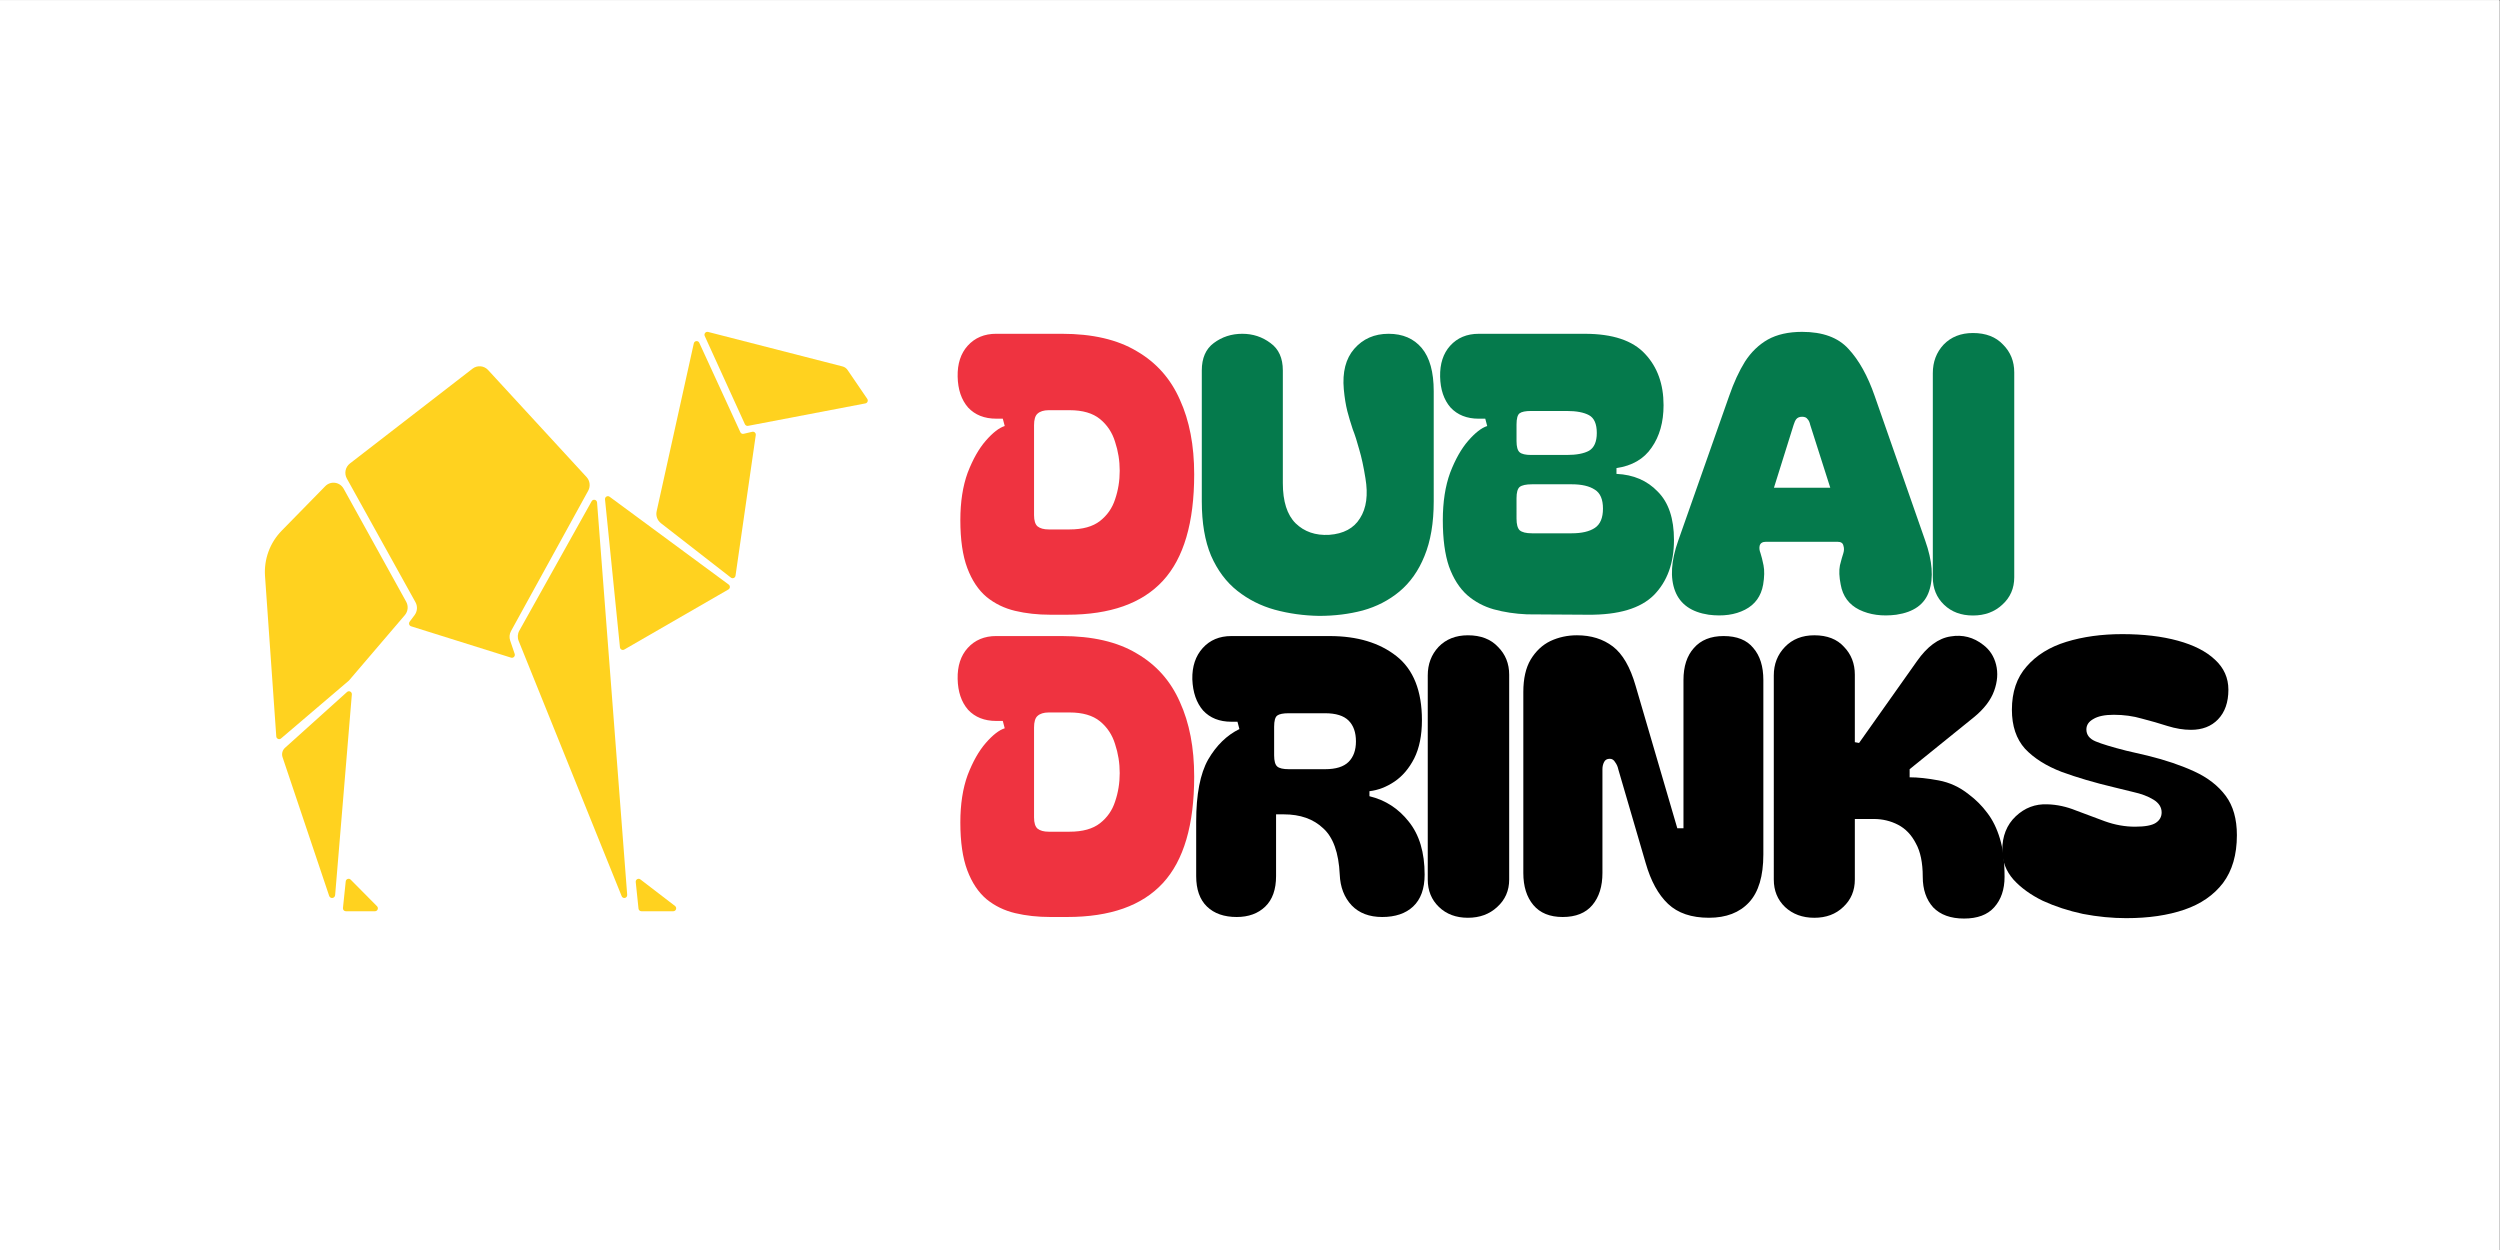 <?xml version="1.0" encoding="UTF-8" standalone="no"?>
<svg
   xmlns:dc="http://purl.org/dc/elements/1.1/"
   xmlns:cc="http://creativecommons.org/ns#"
   xmlns:rdf="http://www.w3.org/1999/02/22-rdf-syntax-ns#"
   xmlns:svg="http://www.w3.org/2000/svg"
   xmlns="http://www.w3.org/2000/svg"
   viewBox="0 0 800 400"
   height="400"
   width="800"
   xml:space="preserve"
   id="svg2"
   version="1.1"><rect x="0" y="0" width="800" height="400" fill="#333333" stroke="none"/><defs
     id="defs6"><clipPath
       id="clipPath14"
       clipPathUnits="userSpaceOnUse"><path
         id="path12"
         d="M 0,7.92 H 600 V 307.92 H 0 Z" /></clipPath><clipPath
       id="clipPath24"
       clipPathUnits="userSpaceOnUse"><path
         style="clip-rule:evenodd"
         id="path22"
         d="M 0,0 H 2500 V 1250 H 0 Z" /></clipPath><clipPath
       id="clipPath36"
       clipPathUnits="userSpaceOnUse"><path
         style="clip-rule:evenodd"
         id="path34"
         d="M 0,0 H 2500 V 1250 H 0 Z" /></clipPath><clipPath
       id="clipPath48"
       clipPathUnits="userSpaceOnUse"><path
         style="clip-rule:evenodd"
         id="path46"
         d="M 0,0 H 2500 V 1250 H 0 Z" /></clipPath></defs><g
     clip-path="url(#clipPath14)"
     transform="matrix(1.333,0,0,-1.333,0,410.56)"
     id="g10"><g
       transform="matrix(0.24,0,0,-0.24,0,307.92)"
       id="g16"><g
         id="g18"><g
           clip-path="url(#clipPath24)"
           id="g20"><g
             transform="scale(3.125)"
             id="g26"><path
               id="path28"
               style="fill:#ffffff;fill-opacity:1;fill-rule:nonzero;stroke:none"
               d="M 0,0 H 800 V 400 H 0 Z" /></g></g></g><g
         id="g30"><g
           clip-path="url(#clipPath36)"
           id="g32"><g
             transform="scale(3.125)"
             id="g38"><path
               id="path40"
               style="fill:#ffffff;fill-opacity:1;fill-rule:nonzero;stroke:none"
               d="M 0,0 H 800 V 400 H 0 Z" /></g></g></g><g
         id="g42"><g
           clip-path="url(#clipPath48)"
           id="g44"><g
             transform="matrix(2.62,0,0,2.62,-59.939,-160.964)"
             id="g50"><path
               id="path52"
               style="fill:#ffffff;fill-opacity:1;fill-rule:nonzero;stroke:none"
               d="M 0,0 H 1000 V 600 H 0 Z" /><path
               id="path54"
               style="fill:#ffd21f;fill-opacity:1;fill-rule:nonzero;stroke:none"
               d="m 203.28,202.065 -46.812,36.194 c -1.752,1.354 -2.252,3.805 -1.173,5.749 l 26.204,47.221 c 0.861,1.55 0.732,3.468 -0.326,4.888 l -1.907,2.555 c -0.462,0.619 -0.176,1.514 0.557,1.744 l 38.173,11.972 c 0.866,0.272 1.67,-0.565 1.377,-1.432 l -1.721,-5.082 c -0.406,-1.2 -0.29,-2.518 0.319,-3.627 l 29.47,-53.583 c 0.932,-1.696 0.679,-3.806 -0.628,-5.227 l -37.594,-40.864 c -1.555,-1.69 -4.126,-1.91 -5.939,-0.508 z" /><path
               id="path56"
               style="fill:#ffd21f;fill-opacity:1;fill-rule:nonzero;stroke:none"
               d="m 155.363,325.502 -23.674,21.306 c -0.997,0.898 -1.366,2.312 -0.937,3.59 l 17.795,52.946 c 0.161,0.48 0.607,0.803 1.109,0.803 0.609,0 1.116,-0.471 1.167,-1.084 l 6.381,-76.631 c 0.084,-1.008 -1.093,-1.603 -1.841,-0.93 z" /><path
               id="path58"
               style="fill:#ffd21f;fill-opacity:1;fill-rule:nonzero;stroke:none"
               d="M 248.749,252.68 221.133,302.101 c -0.666,1.192 -0.756,2.627 -0.244,3.895 l 39.332,97.463 c 0.168,0.416 0.568,0.688 1.012,0.688 0.637,0 1.139,-0.548 1.09,-1.19 L 250.819,253.144 c -0.085,-1.103 -1.532,-1.427 -2.07,-0.464 z" /><path
               id="path60"
               style="fill:#ffd21f;fill-opacity:1;fill-rule:nonzero;stroke:none"
               d="M 301.068,284.479 255.61,250.96 c -0.774,-0.571 -1.853,0.054 -1.755,1.019 l 5.704,56.461 c 0.082,0.806 0.956,1.26 1.652,0.859 l 39.754,-22.943 c 0.698,-0.403 0.753,-1.399 0.103,-1.877 z" /><path
               id="path62"
               style="fill:#ffd21f;fill-opacity:1;fill-rule:nonzero;stroke:none"
               d="m 275.189,261.044 26.72,20.783 c 0.671,0.523 1.65,0.121 1.772,-0.726 l 7.731,-53.69 c 0.113,-0.78 -0.587,-1.43 -1.347,-1.252 l -3.289,0.772 c -0.511,0.12 -1.035,-0.139 -1.256,-0.619 L 289.841,192.183 c -0.446,-0.97 -1.855,-0.817 -2.086,0.227 l -14.188,64.106 c -0.376,1.7 0.256,3.466 1.622,4.528 z" /><path
               id="path64"
               style="fill:#ffd21f;fill-opacity:1;fill-rule:nonzero;stroke:none"
               d="M 307.261,223.26 291.928,189.59 c -0.39,-0.856 0.376,-1.786 1.279,-1.554 l 51.327,13.173 c 0.781,0.2 1.462,0.679 1.919,1.349 l 7.521,11.028 c 0.454,0.667 0.081,1.585 -0.706,1.736 L 308.474,223.892 c -0.5,0.096 -1,-0.165 -1.213,-0.632 z" /><path
               id="path66"
               style="fill:#ffd21f;fill-opacity:1;fill-rule:nonzero;stroke:none"
               d="m 153.809,407.966 1.059,-10.155 c 0.097,-0.936 1.226,-1.34 1.885,-0.675 l 10.06,10.155 c 0.699,0.705 0.205,1.912 -0.783,1.912 h -11.119 c -0.658,0 -1.171,-0.576 -1.102,-1.237 z" /><path
               id="path68"
               style="fill:#ffd21f;fill-opacity:1;fill-rule:nonzero;stroke:none"
               d="m 265.586,398.054 1.058,10.146 c 0.06,0.57 0.535,1.003 1.102,1.003 h 12.169 c 1.062,0 1.516,-1.363 0.67,-2.012 l -13.227,-10.147 c -0.773,-0.593 -1.874,0.034 -1.772,1.01 z" /><path
               id="path70"
               style="fill:#ffd21f;fill-opacity:1;fill-rule:nonzero;stroke:none"
               d="m 154.073,247.89 23.878,43.151 c 0.91,1.645 0.705,3.689 -0.514,5.115 l -21.341,24.975 -25.923,22.105 c -0.693,0.591 -1.756,0.137 -1.82,-0.776 l -4.297,-61.198 c -0.452,-6.437 1.864,-12.757 6.356,-17.343 l 16.559,-16.907 c 2.052,-2.211 5.638,-1.767 7.102,0.878 z" /><path
               id="path72"
               style="fill:#ef3340;fill-opacity:1;fill-rule:nonzero;stroke:none"
               d="m 428.257,188.745 c 11.688,0 21.215,2.21 28.582,6.63 7.464,4.322 12.964,10.509 16.5,18.563 3.634,7.956 5.451,17.434 5.451,28.435 0,18.465 -3.977,32.019 -11.933,40.662 C 458.901,291.678 446.722,296 430.32,296 h -6.483 c -4.812,0 -9.281,-0.491 -13.407,-1.473 -4.125,-0.983 -7.759,-2.751 -10.902,-5.304 -3.143,-2.652 -5.598,-6.335 -7.366,-11.05 -1.768,-4.714 -2.652,-10.804 -2.652,-18.268 0,-6.974 0.933,-13.014 2.799,-18.122 1.965,-5.107 4.273,-9.183 6.925,-12.228 2.651,-3.045 5.058,-4.911 7.219,-5.598 l -0.737,-2.8 h -2.505 c -4.518,0 -8.103,-1.424 -10.755,-4.272 -2.553,-2.947 -3.879,-6.875 -3.977,-11.786 -0.099,-4.911 1.178,-8.84 3.83,-11.786 2.75,-3.045 6.384,-4.568 10.902,-4.568 z m -10.607,69.244 c 0,2.063 0.441,3.487 1.325,4.273 0.983,0.786 2.407,1.178 4.273,1.178 h 7.956 c 5.009,0 8.888,-1.08 11.639,-3.241 2.75,-2.161 4.665,-4.911 5.745,-8.25 1.179,-3.438 1.768,-7.072 1.768,-10.902 0,-3.831 -0.589,-7.514 -1.768,-11.05 -1.08,-3.536 -2.995,-6.433 -5.745,-8.692 -2.751,-2.259 -6.63,-3.389 -11.639,-3.389 h -7.956 c -1.866,0 -3.29,0.442 -4.273,1.326 -0.884,0.786 -1.325,2.259 -1.325,4.42 z" /><path
               id="path74"
               style="fill:#057a4c;fill-opacity:1;fill-rule:nonzero;stroke:none"
               d="m 526.482,296.443 c -5.894,-0.098 -11.541,-0.884 -16.943,-2.357 -5.304,-1.473 -10.067,-3.879 -14.291,-7.219 -4.223,-3.339 -7.563,-7.808 -10.018,-13.407 C 482.873,267.862 481.694,260.937 481.694,252.687 v -49.944 c 0,-4.714 1.522,-8.201 4.567,-10.46 3.143,-2.357 6.777,-3.536 10.902,-3.536 4.027,0 7.612,1.179 10.755,3.536 3.143,2.259 4.715,5.746 4.715,10.46 v 43.02 c 0,6.973 1.62,12.081 4.862,15.322 3.339,3.241 7.612,4.714 12.817,4.42 5.5,-0.393 9.429,-2.505 11.786,-6.336 2.456,-3.83 3.143,-8.937 2.063,-15.322 -0.688,-4.321 -1.473,-7.955 -2.357,-10.902 -0.786,-2.946 -1.621,-5.549 -2.505,-7.808 -0.786,-2.357 -1.473,-4.666 -2.063,-6.925 -0.589,-2.357 -1.031,-5.107 -1.325,-8.25 -0.59,-6.581 0.736,-11.737 3.977,-15.469 3.34,-3.831 7.711,-5.746 13.113,-5.746 5.402,0 9.625,1.817 12.67,5.451 3.044,3.634 4.567,9.134 4.567,16.501 V 252.687 c 0,8.25 -1.179,15.224 -3.536,20.921 -2.259,5.598 -5.451,10.116 -9.576,13.554 -4.027,3.339 -8.693,5.746 -13.996,7.219 -5.206,1.375 -10.755,2.062 -16.648,2.062 z" /><path
               id="path76"
               style="fill:#057a4c;fill-opacity:1;fill-rule:nonzero;stroke:none"
               d="m 605.827,295.854 c -4.518,-0.196 -8.742,-0.835 -12.671,-1.915 -3.83,-1.081 -7.219,-2.898 -10.165,-5.451 -2.947,-2.652 -5.255,-6.286 -6.925,-10.903 -1.571,-4.616 -2.357,-10.509 -2.357,-17.679 0,-6.973 0.933,-13.014 2.799,-18.121 1.965,-5.108 4.273,-9.184 6.925,-12.228 2.652,-3.045 5.058,-4.911 7.219,-5.599 l -0.737,-2.799 h -2.504 c -4.518,0 -8.103,-1.424 -10.755,-4.273 -2.554,-2.946 -3.88,-6.875 -3.978,-11.786 -0.098,-4.911 1.179,-8.839 3.83,-11.786 2.751,-3.045 6.385,-4.567 10.903,-4.567 h 40.515 c 10.607,0 18.268,2.554 22.983,7.661 4.714,5.009 7.072,11.541 7.072,19.594 0,6.483 -1.523,11.885 -4.568,16.207 -2.946,4.321 -7.415,6.924 -13.406,7.808 v 2.21 c 6.482,0.294 11.737,2.553 15.764,6.777 4.125,4.125 6.187,10.264 6.187,18.416 0,8.839 -2.553,15.862 -7.661,21.068 -5.107,5.107 -13.505,7.612 -25.193,7.513 z M 601.849,229.704 c 0,2.161 0.393,3.585 1.178,4.272 0.786,0.688 2.259,1.032 4.42,1.032 h 13.554 c 3.733,0 6.581,-0.54 8.545,-1.621 1.965,-1.178 2.947,-3.437 2.947,-6.777 0,-3.438 -0.982,-5.697 -2.947,-6.777 -1.964,-1.08 -4.812,-1.621 -8.545,-1.621 h -13.554 c -2.161,0 -3.634,0.295 -4.42,0.884 C 602.242,219.686 601.849,221.11 601.849,223.369 Z m 0,29.613 c 0,2.161 0.393,3.634 1.178,4.42 0.884,0.785 2.456,1.178 4.715,1.178 h 15.175 c 3.83,0 6.777,-0.687 8.839,-2.062 2.063,-1.375 3.094,-3.831 3.094,-7.367 0,-3.536 -1.031,-5.942 -3.094,-7.219 -2.062,-1.375 -5.009,-2.062 -8.839,-2.062 H 607.742 c -2.259,0 -3.831,0.343 -4.715,1.031 -0.785,0.687 -1.178,2.112 -1.178,4.272 z" /><path
               id="path78"
               style="fill:#057a4c;fill-opacity:1;fill-rule:nonzero;stroke:none"
               d="m 675.226,296.001 c -6.581,-0.982 -10.853,-3.977 -12.817,-8.987 -1.965,-5.107 -1.572,-11.54 1.178,-19.3 L 683.034,212.467 c 1.768,-5.108 3.782,-9.478 6.041,-13.113 2.357,-3.634 5.255,-6.433 8.692,-8.397 3.536,-1.965 7.907,-2.947 13.112,-2.947 7.858,0 13.751,2.161 17.68,6.483 4.027,4.321 7.366,10.313 10.018,17.974 l 19.3,55.247 c 2.75,7.76 3.241,14.193 1.473,19.3 -1.67,5.01 -5.844,8.005 -12.523,8.987 -5.402,0.688 -10.116,0.049 -14.143,-1.915 -3.929,-1.964 -6.286,-5.156 -7.072,-9.576 -0.589,-2.947 -0.687,-5.402 -0.295,-7.367 0.491,-1.964 0.934,-3.535 1.326,-4.714 0.295,-0.982 0.295,-1.915 0,-2.799 -0.196,-0.982 -0.933,-1.474 -2.21,-1.474 h -27.403 c -1.276,0 -2.062,0.492 -2.357,1.474 -0.196,0.884 -0.098,1.817 0.295,2.799 0.393,1.179 0.786,2.75 1.179,4.714 0.392,1.965 0.343,4.42 -0.148,7.367 -0.786,4.42 -3.094,7.612 -6.924,9.576 -3.831,1.964 -8.447,2.603 -13.849,1.915 z m 46.408,-48.47 -7.661,-24.015 c -0.196,-0.982 -0.54,-1.719 -1.031,-2.21 -0.393,-0.589 -1.08,-0.884 -2.063,-0.884 -0.982,0 -1.719,0.295 -2.21,0.884 -0.393,0.491 -0.736,1.228 -1.031,2.21 l -7.514,24.015 z" /><path
               id="path80"
               style="fill:#057a4c;fill-opacity:1;fill-rule:nonzero;stroke:none"
               d="m 776.104,296.296 c -4.518,0 -8.201,-1.375 -11.05,-4.125 -2.848,-2.75 -4.272,-6.237 -4.272,-10.46 v -77.937 c 0,-4.321 1.375,-7.955 4.125,-10.902 2.848,-2.946 6.581,-4.42 11.197,-4.42 4.911,0 8.741,1.474 11.492,4.42 2.848,2.848 4.272,6.384 4.272,10.608 v 78.231 c 0,4.223 -1.522,7.71 -4.567,10.46 -2.947,2.75 -6.679,4.125 -11.197,4.125 z" /><path
               id="path82"
               style="fill:#000000;fill-opacity:1;fill-rule:nonzero;stroke:none"
               d="m 550.562,411.401 c -4.911,0 -8.791,-1.474 -11.639,-4.42 -2.848,-3.045 -4.371,-6.974 -4.567,-11.786 -0.393,-8.349 -2.505,-14.242 -6.335,-17.68 -3.733,-3.536 -8.742,-5.304 -15.028,-5.304 H 510.047 v 23.573 c 0,5.107 -1.375,8.987 -4.125,11.639 -2.75,2.652 -6.385,3.978 -10.903,3.978 -4.812,0 -8.594,-1.326 -11.344,-3.978 -2.75,-2.652 -4.125,-6.532 -4.125,-11.639 v -20.773 c 0,-10.412 1.522,-18.318 4.567,-23.72 3.143,-5.402 7.121,-9.282 11.934,-11.639 L 495.314,336.853 h -2.357 c -4.518,0 -8.103,-1.424 -10.755,-4.273 -2.554,-2.946 -3.929,-6.924 -4.125,-11.933 -0.098,-4.911 1.227,-8.889 3.978,-11.934 2.75,-3.045 6.384,-4.567 10.902,-4.567 h 37.568 c 10.51,0 19.006,2.554 25.488,7.661 6.482,5.107 9.724,13.26 9.724,24.456 0,5.795 -0.983,10.657 -2.947,14.586 -1.964,3.83 -4.469,6.777 -7.514,8.84 -3.044,2.062 -6.236,3.29 -9.576,3.683 v 1.915 c 6.09,1.473 11.099,4.715 15.028,9.724 4.026,5.009 6.04,11.737 6.04,20.184 0,5.402 -1.473,9.478 -4.42,12.228 -2.848,2.652 -6.777,3.978 -11.786,3.978 z M 509.31,349.67 c 0,2.161 0.393,3.585 1.179,4.273 0.786,0.687 2.259,1.031 4.42,1.031 h 13.848 c 4.126,0 7.121,-0.933 8.987,-2.799 1.867,-1.866 2.8,-4.469 2.8,-7.809 0,-3.437 -0.933,-6.089 -2.8,-7.955 -1.866,-1.866 -4.861,-2.799 -8.987,-2.799 H 514.909 c -2.161,0 -3.634,0.294 -4.42,0.884 -0.786,0.589 -1.179,2.013 -1.179,4.272 z" /><path
               id="path84"
               style="fill:#000000;fill-opacity:1;fill-rule:nonzero;stroke:none"
               d="m 583.28,411.695 c -4.518,0 -8.201,-1.375 -11.049,-4.125 -2.849,-2.75 -4.273,-6.237 -4.273,-10.46 V 319.173 c 0,-4.321 1.375,-7.955 4.125,-10.902 2.849,-2.946 6.581,-4.42 11.197,-4.42 4.911,0 8.742,1.474 11.492,4.42 2.848,2.849 4.272,6.384 4.272,10.608 v 78.231 c 0,4.223 -1.522,7.71 -4.567,10.46 -2.947,2.75 -6.679,4.125 -11.197,4.125 z" /><path
               id="path86"
               style="fill:#000000;fill-opacity:1;fill-rule:nonzero;stroke:none"
               d="m 619.472,411.401 c -4.911,0 -8.643,-1.523 -11.197,-4.568 -2.554,-3.044 -3.83,-7.12 -3.83,-12.228 V 325.509 c 0,-5.108 0.933,-9.233 2.799,-12.376 1.964,-3.241 4.469,-5.598 7.514,-7.072 3.143,-1.473 6.531,-2.21 10.165,-2.21 5.402,0 9.969,1.425 13.702,4.273 3.732,2.848 6.629,7.857 8.692,15.027 l 15.911,54.364 h 2.358 v -56.574 c 0,-5.205 1.326,-9.281 3.977,-12.228 2.652,-3.045 6.434,-4.567 11.345,-4.567 5.107,0 8.888,1.522 11.344,4.567 2.554,2.947 3.83,7.023 3.83,12.228 v 66.592 c 0,8.251 -1.817,14.34 -5.451,18.269 -3.634,3.929 -8.741,5.893 -15.322,5.893 -6.679,0 -11.884,-1.768 -15.617,-5.304 -3.732,-3.535 -6.58,-8.741 -8.545,-15.616 L 640.687,354.974 c -0.196,-0.982 -0.589,-1.866 -1.178,-2.652 -0.491,-0.884 -1.179,-1.326 -2.063,-1.326 -1.08,0 -1.817,0.442 -2.21,1.326 -0.393,0.786 -0.589,1.67 -0.589,2.652 v 39.631 c 0,5.108 -1.277,9.184 -3.831,12.228 -2.553,3.045 -6.335,4.568 -11.344,4.568 z" /><path
               id="path88"
               style="fill:#000000;fill-opacity:1;fill-rule:nonzero;stroke:none"
               d="m 732.627,344.956 22.099,-31.234 c 3.928,-5.598 8.201,-8.741 12.817,-9.429 4.616,-0.785 8.791,0.295 12.523,3.242 2.455,1.866 4.076,4.37 4.862,7.513 0.786,3.143 0.54,6.483 -0.737,10.019 -1.277,3.535 -3.83,6.875 -7.661,10.018 l -24.604,19.889 v 3.094 c 3.143,0 6.827,0.393 11.05,1.179 4.223,0.785 8.054,2.553 11.492,5.303 2.75,2.063 5.107,4.42 7.071,7.072 2.063,2.652 3.683,5.942 4.862,9.871 1.179,3.831 1.768,8.692 1.768,14.585 0,4.813 -1.326,8.693 -3.978,11.639 -2.553,2.849 -6.384,4.273 -11.491,4.273 -5.108,0 -9.036,-1.424 -11.787,-4.273 -2.651,-2.946 -3.977,-6.826 -3.977,-11.639 0,-5.402 -0.884,-9.674 -2.652,-12.817 -1.67,-3.241 -3.929,-5.598 -6.777,-7.072 -2.849,-1.473 -5.943,-2.21 -9.282,-2.21 h -7.219 v 23.131 c 0,4.223 -1.473,7.71 -4.42,10.46 -2.848,2.75 -6.531,4.125 -11.049,4.125 -4.518,0 -8.251,-1.375 -11.197,-4.125 -2.849,-2.75 -4.273,-6.237 -4.273,-10.46 V 319.173 c 0,-4.321 1.424,-7.955 4.273,-10.902 2.848,-2.946 6.58,-4.42 11.197,-4.42 4.91,0 8.692,1.474 11.344,4.42 2.75,2.849 4.125,6.384 4.125,10.608 v 25.782 z" /><path
               id="path90"
               style="fill:#000000;fill-opacity:1;fill-rule:nonzero;stroke:none"
               d="m 834.729,411.843 c -5.5,0 -11.049,-0.541 -16.648,-1.621 -5.5,-1.179 -10.607,-2.848 -15.322,-5.009 -4.616,-2.259 -8.349,-4.96 -11.197,-8.103 -2.848,-3.241 -4.272,-6.974 -4.272,-11.197 0,-5.402 1.718,-9.724 5.156,-12.965 3.438,-3.241 7.465,-4.764 12.081,-4.567 3.634,0.098 7.268,0.884 10.902,2.357 3.634,1.375 7.317,2.75 11.05,4.125 3.83,1.375 7.661,2.063 11.491,2.063 3.831,0 6.483,-0.491 7.956,-1.473 1.473,-0.983 2.21,-2.309 2.21,-3.978 0,-1.965 -1.031,-3.585 -3.094,-4.862 -2.063,-1.277 -4.665,-2.259 -7.808,-2.947 l -7.219,-1.768 c -7.465,-1.767 -14.144,-3.732 -20.037,-5.893 -5.893,-2.259 -10.558,-5.205 -13.996,-8.839 -3.339,-3.733 -5.009,-8.693 -5.009,-14.88 0,-6.777 1.866,-12.278 5.598,-16.501 3.733,-4.322 8.791,-7.465 15.175,-9.429 6.384,-1.964 13.505,-2.947 21.363,-2.947 8.053,0 15.125,0.835 21.215,2.505 6.089,1.67 10.804,4.076 14.143,7.219 3.438,3.143 5.157,6.974 5.157,11.492 0,4.812 -1.326,8.594 -3.978,11.344 -2.554,2.652 -5.992,3.978 -10.313,3.978 -2.848,0 -5.844,-0.491 -8.987,-1.474 -3.045,-0.982 -6.286,-1.915 -9.724,-2.799 -3.339,-0.982 -6.924,-1.473 -10.755,-1.473 -3.437,0 -6.04,0.54 -7.808,1.62 -1.768,0.983 -2.652,2.309 -2.652,3.978 0,2.063 1.179,3.585 3.536,4.567 2.357,0.983 6.237,2.161 11.639,3.536 l 8.25,1.916 c 6.777,1.669 12.719,3.683 17.827,6.04 5.107,2.357 9.085,5.451 11.933,9.282 2.849,3.83 4.273,8.839 4.273,15.027 0,7.465 -1.768,13.554 -5.304,18.269 -3.536,4.616 -8.447,8.005 -14.733,10.165 -6.286,2.161 -13.652,3.242 -22.099,3.242 z" /><path
               id="path92"
               style="fill:#ef3340;fill-opacity:1;fill-rule:nonzero;stroke:none"
               d="m 428.257,304.144 c 11.688,0 21.215,2.21 28.582,6.63 7.464,4.322 12.964,10.509 16.5,18.563 3.634,7.956 5.451,17.434 5.451,28.435 0,18.465 -3.977,32.019 -11.933,40.662 -7.956,8.643 -20.135,12.965 -36.537,12.965 h -6.483 c -4.812,0 -9.281,-0.491 -13.407,-1.473 -4.125,-0.983 -7.759,-2.751 -10.902,-5.304 -3.143,-2.652 -5.598,-6.335 -7.366,-11.05 -1.768,-4.714 -2.652,-10.804 -2.652,-18.268 0,-6.974 0.933,-13.014 2.799,-18.122 1.965,-5.107 4.273,-9.183 6.925,-12.228 2.651,-3.045 5.058,-4.911 7.219,-5.598 l -0.737,-2.8 h -2.505 c -4.518,0 -8.103,-1.424 -10.755,-4.272 -2.553,-2.947 -3.879,-6.875 -3.977,-11.786 -0.099,-4.911 1.178,-8.84 3.83,-11.787 2.75,-3.044 6.384,-4.567 10.902,-4.567 z m -10.607,69.244 c 0,2.063 0.441,3.487 1.325,4.273 0.983,0.785 2.407,1.178 4.273,1.178 h 7.956 c 5.009,0 8.888,-1.08 11.639,-3.241 2.75,-2.161 4.665,-4.911 5.745,-8.25 1.179,-3.438 1.768,-7.072 1.768,-10.902 0,-3.831 -0.589,-7.514 -1.768,-11.05 -1.08,-3.536 -2.995,-6.433 -5.745,-8.692 -2.751,-2.259 -6.63,-3.389 -11.639,-3.389 h -7.956 c -1.866,0 -3.29,0.442 -4.273,1.326 -0.884,0.786 -1.325,2.259 -1.325,4.42 z" /></g></g></g></g><path
       id="path94"
       style="fill:#000000;fill-opacity:0;fill-rule:nonzero;stroke:none"
       d="M -14.385,-30.711 H 614.385 V 346.551 H -14.385 Z" /></g></svg>
